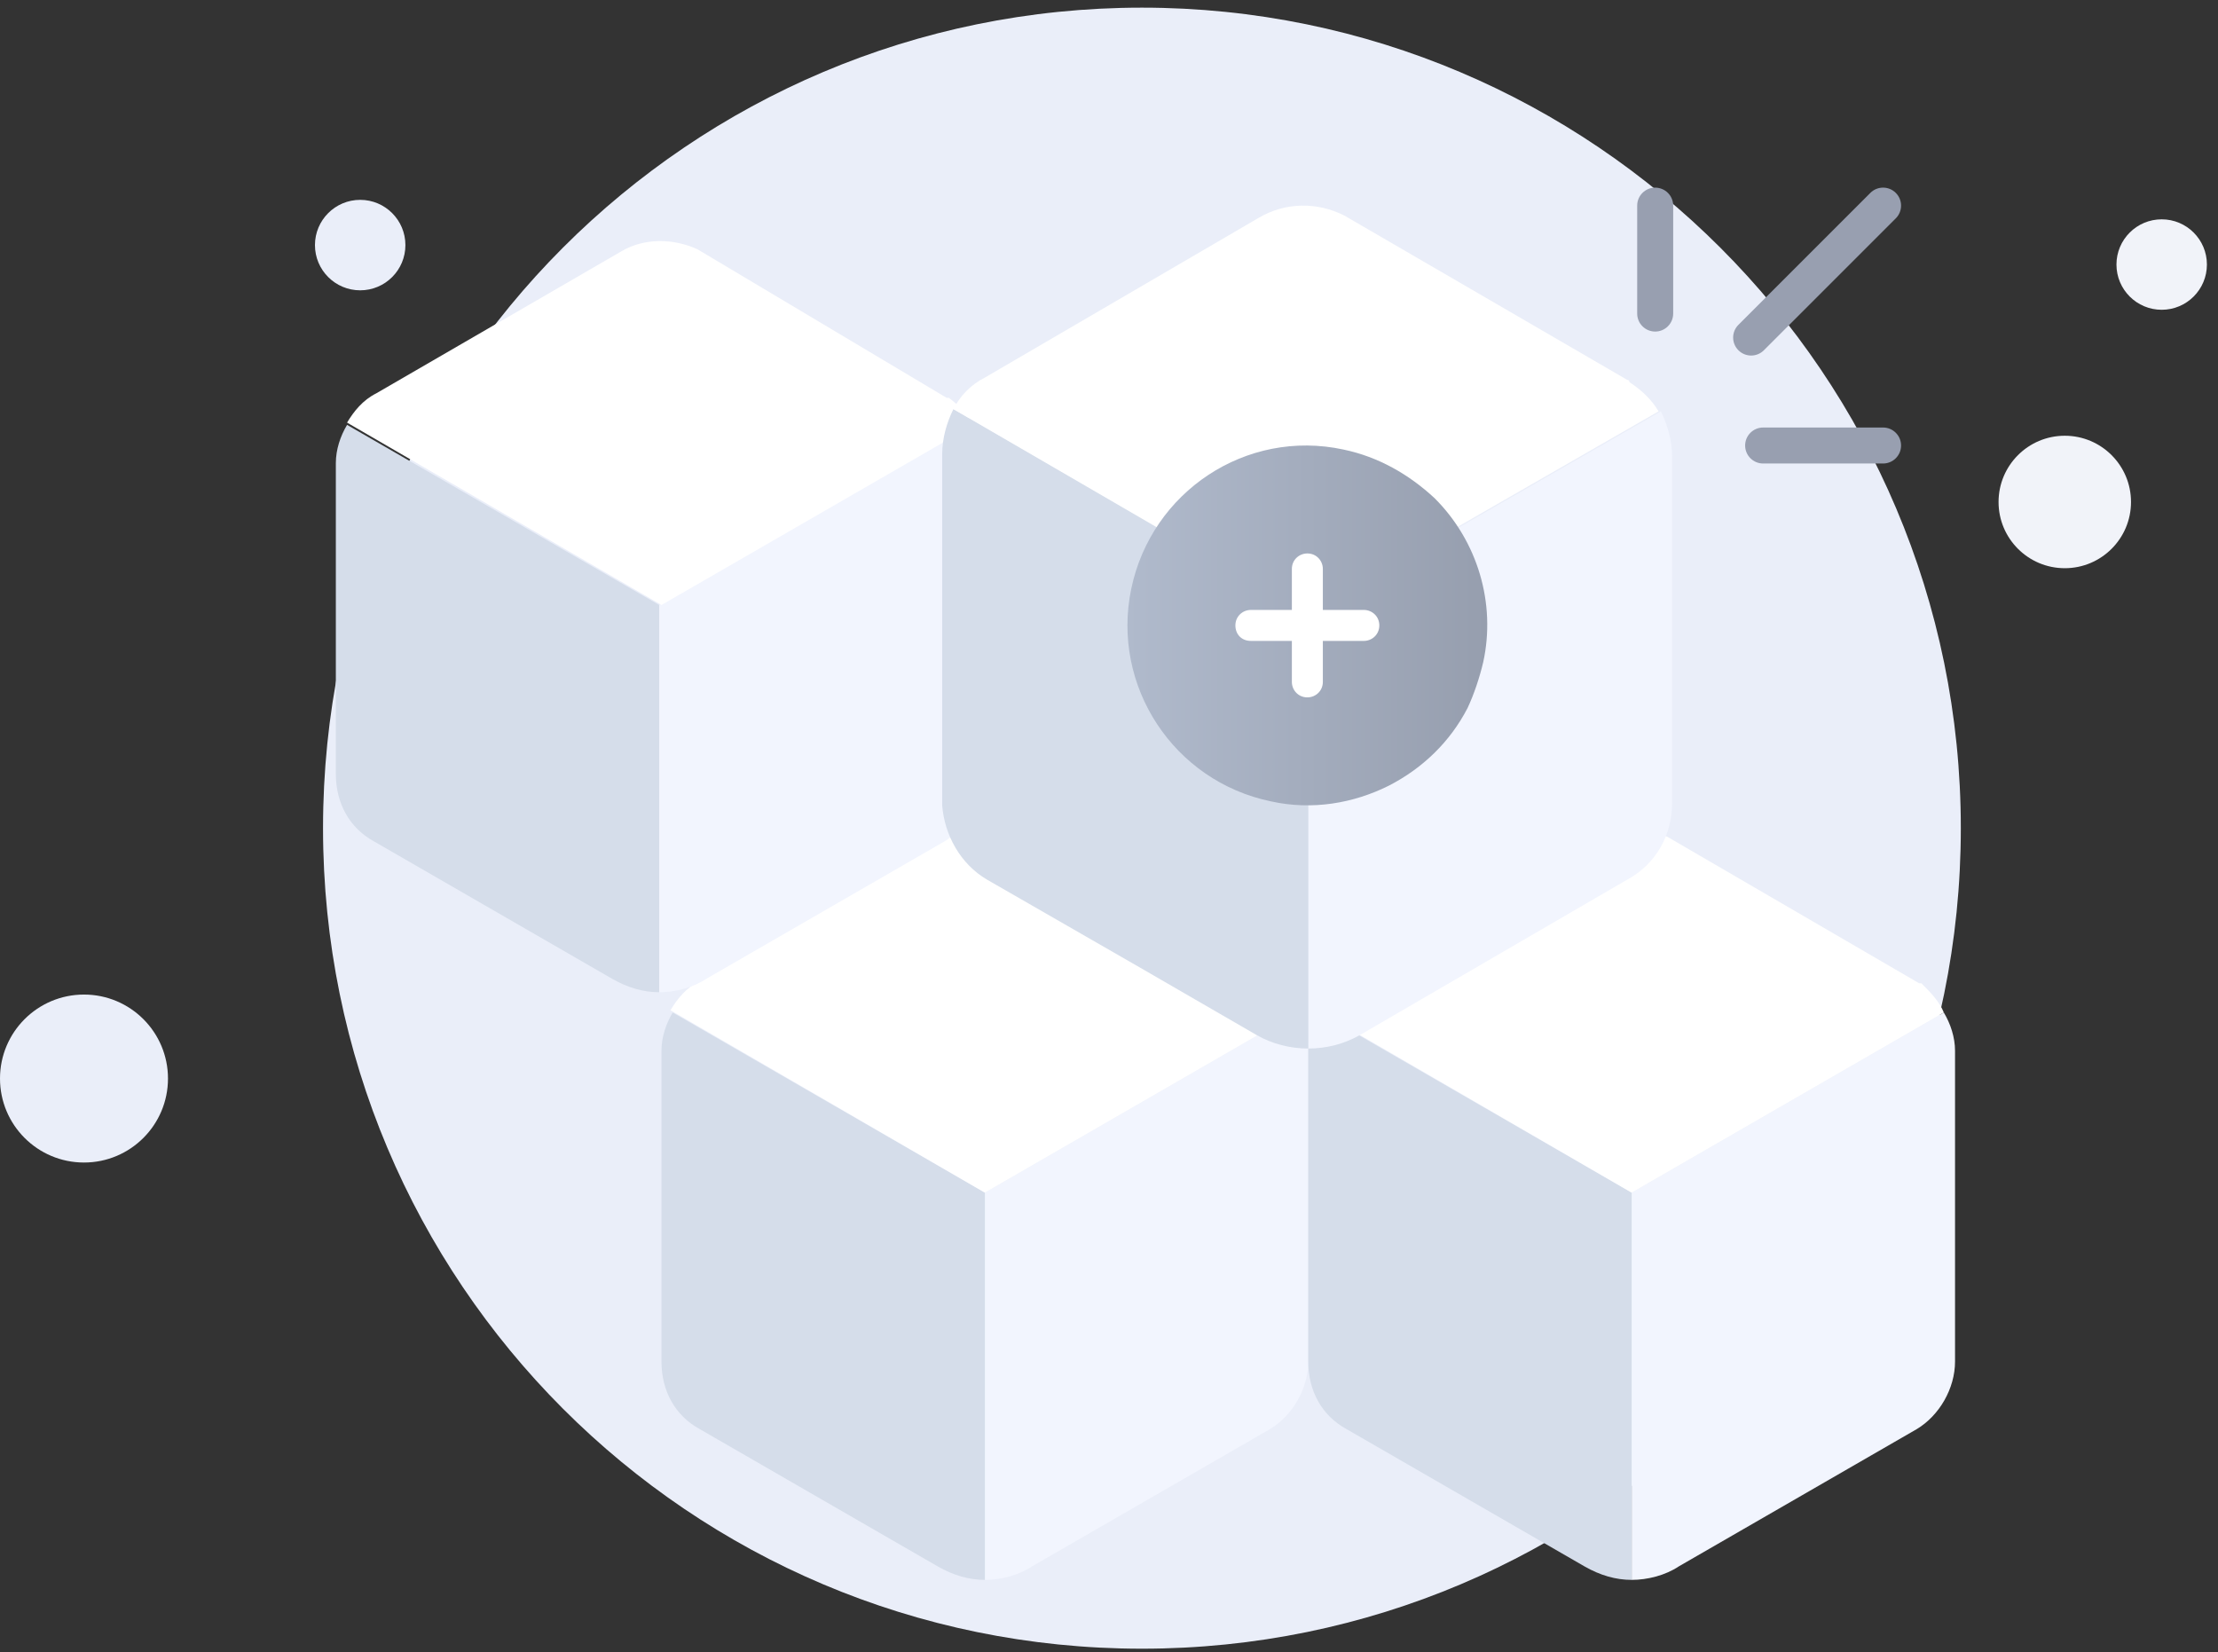 <svg width="145" height="108" viewBox="0 0 145 108" fill="none" xmlns="http://www.w3.org/2000/svg">
<rect x="0" y="0" width="145" height="108" fill="#333333" stroke="none"/>
<path d="M74.653 107.78C104.218 107.78 128.187 83.811 128.187 54.14C128.187 24.469 104.113 0.5 74.653 0.5C45.087 0.5 21.118 24.469 21.118 54.14C21.118 83.811 45.087 107.78 74.653 107.78Z" fill="#EAEEF9"/>
<path d="M134.984 37.145C137.374 37.145 139.313 35.207 139.313 32.816C139.313 30.425 137.374 28.486 134.984 28.486C132.593 28.486 130.654 30.425 130.654 32.816C130.654 35.207 132.593 37.145 134.984 37.145Z" fill="#F1F3F9"/>
<path d="M141.319 20.251C142.952 20.251 144.275 18.927 144.275 17.294C144.275 15.662 142.952 14.338 141.319 14.338C139.686 14.338 138.362 15.662 138.362 17.294C138.362 18.927 139.686 20.251 141.319 20.251Z" fill="#F1F3F9"/>
<path d="M23.547 18.979C25.18 18.979 26.503 17.655 26.503 16.022C26.503 14.389 25.18 13.065 23.547 13.065C21.914 13.065 20.59 14.389 20.59 16.022C20.59 17.655 21.914 18.979 23.547 18.979Z" fill="#EAEEF9"/>
<path d="M5.491 75.998C8.523 75.998 10.982 73.54 10.982 70.507C10.982 67.475 8.523 65.017 5.491 65.017C2.458 65.017 0 67.475 0 70.507C0 73.54 2.458 75.998 5.491 75.998Z" fill="#EAEEF9"/>
<path d="M85.526 68.694V89.005C85.526 90.772 84.499 92.538 83.03 93.421L67.468 102.399C66.587 102.988 65.412 103.282 64.385 103.282V77.966L84.792 66.191C85.233 66.927 85.526 67.811 85.526 68.694Z" fill="#F2F5FE"/>
<path d="M64.385 77.966V103.282C63.357 103.282 62.329 102.988 61.301 102.399L45.739 93.421C44.124 92.538 43.243 90.919 43.243 89.005V68.694C43.243 67.811 43.537 66.927 43.977 66.191L64.385 77.966Z" fill="#D5DDEA"/>
<path d="M84.792 66.191L64.385 77.966L43.831 66.044C44.271 65.308 44.858 64.572 45.739 64.13L61.742 54.858C63.21 53.975 65.119 53.975 66.734 54.711L83.177 64.278C83.177 64.278 83.177 64.278 83.324 64.278C83.911 64.866 84.499 65.455 84.792 66.191Z" fill="white"/>
<path d="M127.809 68.694V89.005C127.809 90.772 126.781 92.538 125.313 93.421L109.751 102.399C108.87 102.988 107.695 103.282 106.667 103.282V77.966L127.075 66.191C127.515 66.927 127.809 67.811 127.809 68.694Z" fill="#F2F5FE"/>
<path d="M106.668 77.966V103.282C105.64 103.282 104.612 102.988 103.584 102.399L88.022 93.421C86.407 92.538 85.526 90.919 85.526 89.005V68.694C85.526 67.811 85.82 66.927 86.26 66.191L106.668 77.966Z" fill="#D5DDEA"/>
<path d="M127.075 66.191L106.667 77.966L86.113 66.044C86.554 65.308 87.141 64.572 88.022 64.13L104.025 54.858C105.493 53.975 107.402 53.975 109.017 54.711L125.46 64.278C125.46 64.278 125.46 64.278 125.607 64.278C126.194 64.866 126.781 65.455 127.075 66.191Z" fill="white"/>
<path d="M64.238 30.277V50.589C64.238 52.355 63.21 54.121 61.742 55.005L46.18 63.983C45.299 64.572 44.124 64.866 43.097 64.866V39.55L63.504 27.775C64.091 28.511 64.238 29.394 64.238 30.277Z" fill="#F2F5FE"/>
<path d="M43.096 39.55V64.866C42.069 64.866 41.041 64.572 40.013 63.983L24.451 55.005C22.836 54.121 21.955 52.502 21.955 50.589V30.277C21.955 29.394 22.249 28.511 22.689 27.775L43.096 39.55Z" fill="#D5DDEA"/>
<path d="M63.651 27.775L43.243 39.55L22.689 27.628C23.129 26.892 23.717 26.156 24.598 25.714L40.6 16.442C42.069 15.559 43.977 15.559 45.592 16.294L61.889 26.009C61.889 26.009 61.889 26.009 62.036 26.009C62.623 26.45 63.21 27.039 63.651 27.775Z" fill="white"/>
<path d="M109.31 29.836V52.503C109.31 54.563 108.283 56.477 106.374 57.507L88.903 67.663C87.875 68.252 86.701 68.546 85.526 68.546V40.139L108.576 26.893C109.017 27.776 109.31 28.806 109.31 29.836Z" fill="#F2F5FE"/>
<path d="M85.526 40.139V58.096V68.546C84.352 68.546 83.177 68.251 82.149 67.663L74.515 63.247L64.531 57.507C62.77 56.477 61.742 54.563 61.595 52.65V29.689C61.595 28.659 61.889 27.628 62.329 26.745L85.526 40.139Z" fill="#D5DDEA"/>
<path d="M108.429 26.892L85.379 40.138L62.329 26.744C62.77 25.861 63.504 25.125 64.385 24.684L82.296 14.234C84.058 13.203 86.113 13.203 87.875 14.086L106.374 24.831C106.374 24.831 106.521 24.831 106.521 24.978C107.402 25.567 107.989 26.156 108.429 26.892Z" fill="white"/>
<path fill-rule="evenodd" clip-rule="evenodd" d="M108.206 12.266C108.856 12.266 109.383 12.792 109.383 13.442V20.499C109.383 21.148 108.856 21.675 108.206 21.675C107.557 21.675 107.03 21.148 107.03 20.499V13.442C107.03 12.792 107.557 12.266 108.206 12.266Z" fill="#989FB0"/>
<path fill-rule="evenodd" clip-rule="evenodd" d="M123.936 12.61C124.396 13.069 124.396 13.814 123.936 14.274L115.311 22.899C114.852 23.358 114.107 23.358 113.648 22.899C113.188 22.439 113.188 21.695 113.648 21.235L122.273 12.61C122.732 12.151 123.477 12.151 123.936 12.61Z" fill="#989FB0"/>
<path fill-rule="evenodd" clip-rule="evenodd" d="M114.087 29.124C114.087 28.475 114.614 27.948 115.264 27.948H123.105C123.754 27.948 124.281 28.475 124.281 29.124C124.281 29.774 123.754 30.301 123.105 30.301H115.264C114.614 30.301 114.087 29.774 114.087 29.124Z" fill="#989FB0"/>
<path d="M96.965 43.284C96.725 44.302 96.365 45.38 95.944 46.279C94.802 48.495 93 50.232 90.777 51.37C88.494 52.508 85.79 52.987 83.087 52.388C76.718 51.07 72.632 44.841 73.954 38.493C75.276 32.144 81.464 28.012 87.833 29.389C90.116 29.868 92.099 31.006 93.781 32.563C96.605 35.378 97.806 39.451 96.965 43.284Z" fill="url(#paint0_linear_382_729)"/>
<path d="M89.16 39.873H86.48V37.193C86.48 36.657 86.063 36.181 85.467 36.181C84.931 36.181 84.455 36.597 84.455 37.193V39.873H81.775C81.239 39.873 80.763 40.29 80.763 40.885C80.763 41.481 81.18 41.898 81.775 41.898H84.455V44.578C84.455 45.114 84.872 45.59 85.467 45.59C86.003 45.59 86.48 45.173 86.48 44.578V41.898H89.16C89.695 41.898 90.172 41.481 90.172 40.885C90.172 40.29 89.695 39.873 89.16 39.873Z" fill="white"/>
<defs>
<linearGradient id="paint0_linear_382_729" x1="73.695" y1="40.888" x2="97.233" y2="40.888" gradientUnits="userSpaceOnUse">
<stop stop-color="#B0BACC"/>
<stop offset="1" stop-color="#969EAE"/>
</linearGradient>
</defs>
</svg>
